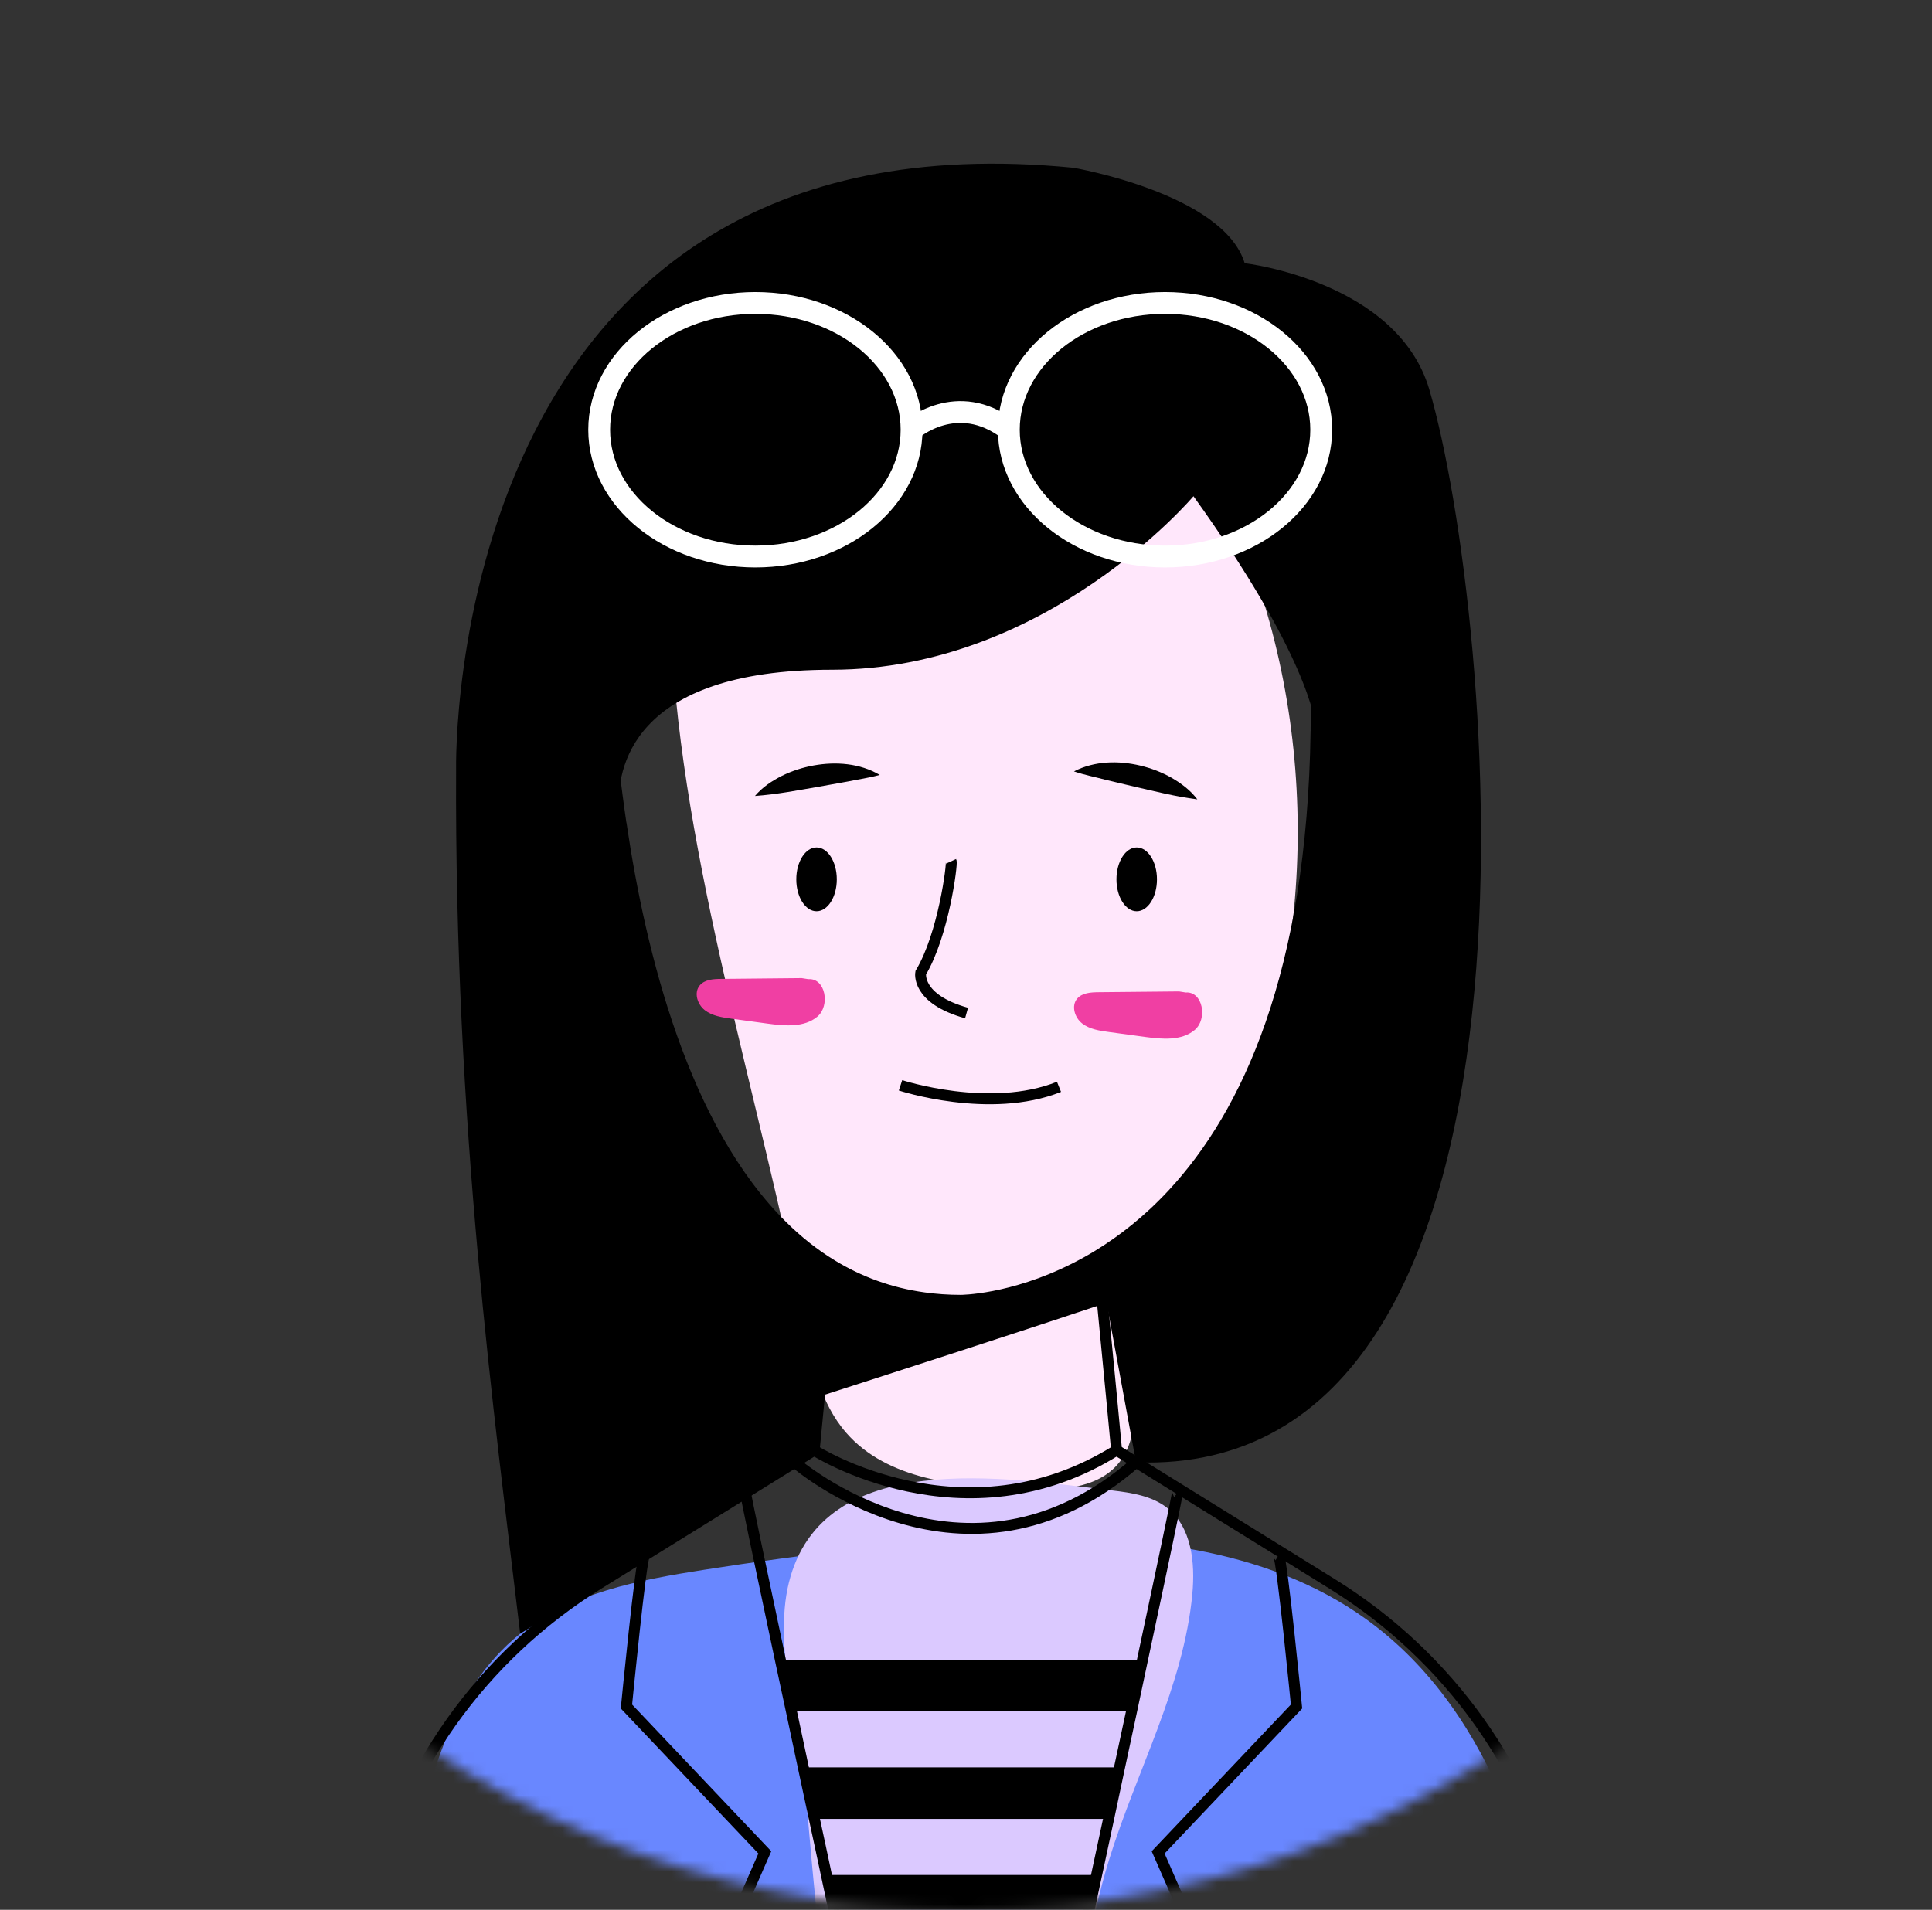 <svg width="177" height="175" viewBox="0 0 177 175" fill="none" xmlns="http://www.w3.org/2000/svg">
<rect x="0" y="0" width="177" height="175" fill="#333333" stroke="none"/>
<mask id="mask0_164_115" style="mask-type:alpha" maskUnits="userSpaceOnUse" x="0" y="0" width="177" height="175">
<ellipse cx="88.5" cy="87.5" rx="88.5" ry="87.5" fill="#D9D9D9"/>
</mask>
<g mask="url(#mask0_164_115)">
<path d="M73.632 121.179C74.329 124.765 75.117 128.527 77.529 131.292C81.295 135.612 87.736 136.192 93.497 136.461C96.761 136.613 100.564 136.533 102.562 133.978C104.037 132.093 103.983 129.5 104.225 127.128C104.999 119.576 109.331 112.925 112.491 106.008C120.588 88.283 121.025 67.284 113.675 49.244C112.652 46.734 111.431 44.205 109.381 42.411C107.075 40.395 103.974 39.529 100.942 39.007C87.177 36.634 60.626 40.027 61.498 58.265C62.48 78.816 69.695 100.955 73.632 121.179Z" fill="#FFE7FB"/>
<path d="M133.775 200.626C136.31 200.696 139.046 200.709 141.11 199.255C144.607 196.793 144.36 191.667 143.676 187.477C141.294 172.881 137.239 157.078 125.157 148.366C115.844 141.651 103.579 140.591 92.061 140.992C82.829 141.314 73.639 142.419 64.514 143.842C58.559 144.77 52.347 145.956 47.656 149.7C41.162 154.883 39.107 163.644 37.45 171.732C36.145 178.097 29.945 192.285 36.036 197.036C41.663 201.425 60.041 198.575 67.091 198.771C89.319 199.389 111.547 199.998 133.775 200.626Z" fill="#6987FF"/>
<path d="M76.96 188.839C77.957 193.148 79.435 197.564 82.644 200.643C85.852 203.721 91.229 204.979 94.866 202.408C99.247 199.312 98.986 192.969 98.995 187.646C99.004 181.815 99.889 175.987 101.609 170.41C104.126 162.256 108.44 154.537 109.237 146.049C109.506 143.191 109.173 139.905 106.886 138.138C105.496 137.064 103.66 136.783 101.908 136.576C92.229 135.433 75.354 132.564 72.27 145.033C70.795 150.993 73.342 159.217 73.894 165.265C74.614 173.162 75.167 181.088 76.96 188.839Z" fill="#DBC9FF"/>
<path d="M73.447 89.628C70.989 89.652 68.529 89.676 66.071 89.7C65.364 89.706 64.562 89.755 64.109 90.292C63.552 90.952 63.882 92.026 64.564 92.56C65.247 93.093 66.153 93.229 67.015 93.346C68.123 93.497 69.232 93.648 70.339 93.799C71.901 94.012 73.674 94.168 74.878 93.162C76.082 92.156 75.629 89.606 74.057 89.724" fill="#F03FA3"/>
<path d="M108.019 90.848C105.56 90.872 103.103 90.895 100.644 90.919C99.937 90.926 99.136 90.975 98.682 91.512C98.125 92.172 98.455 93.246 99.138 93.78C99.819 94.313 100.726 94.449 101.587 94.566C102.695 94.717 103.805 94.868 104.913 95.019C106.474 95.231 108.246 95.388 109.45 94.382C110.654 93.376 110.202 90.826 108.63 90.945" fill="#F03FA3"/>
<path d="M69.167 72.937C69.854 72.122 70.729 71.553 71.641 71.089C72.56 70.635 73.546 70.321 74.559 70.138C76.571 69.779 78.769 69.928 80.597 71.007C79.56 71.295 78.618 71.41 77.682 71.609L74.92 72.105C73.072 72.416 71.263 72.783 69.167 72.937Z" fill="black"/>
<path d="M76.664 80.577C76.664 82.192 75.834 83.5 74.808 83.5C73.784 83.5 72.953 82.192 72.953 80.577C72.953 78.962 73.784 77.653 74.808 77.653C75.834 77.653 76.664 78.962 76.664 80.577Z" fill="black"/>
<path d="M109.693 73.249C107.609 72.978 105.824 72.511 103.997 72.098L101.267 71.449C100.344 71.199 99.409 71.031 98.391 70.685C100.278 69.711 102.481 69.684 104.469 70.154C105.47 70.393 106.436 70.762 107.328 71.266C108.212 71.781 109.053 72.397 109.693 73.249Z" fill="black"/>
<path d="M102.284 80.577C102.284 82.192 103.115 83.5 104.14 83.5C105.165 83.5 105.995 82.192 105.995 80.577C105.995 78.962 105.165 77.653 104.14 77.653C103.115 77.653 102.284 78.962 102.284 80.577Z" fill="black"/>
<path d="M87.143 78.921C87.258 79.172 86.436 85.666 84.352 89.138C84.352 89.138 83.895 91.528 88.551 92.827" stroke="black" stroke-miterlimit="10"/>
<path d="M82.501 99.452C82.501 99.452 90.68 102.133 97.02 99.59" stroke="black" stroke-miterlimit="10"/>
<path d="M76.221 115.92L75.068 127.96L74.592 132.89L71.599 134.75L54.819 145.15C44.128 151.78 36.593 162.38 33.913 174.57L28.825 197.7" stroke="black" stroke-miterlimit="10"/>
<path d="M100.586 115.04L101.011 119.5L101.84 128.09L102.295 132.89L122.069 145.15C132.759 151.78 140.295 162.38 142.975 174.57L148.062 197.7" stroke="black" stroke-miterlimit="10"/>
<path d="M120.542 61.37C120.593 63.26 120.603 65.09 120.572 66.86C120.572 66.9 120.583 66.93 120.583 66.95C120.583 66.96 120.582 66.98 120.572 66.99C120.239 89.3 114.231 102.07 107.474 109.37C105.199 111.83 102.842 113.66 100.587 115.04C99.838 115.5 99.1 115.9 98.382 116.26C92.627 119.15 88.014 119.15 88.014 119.15C86.851 119.15 85.729 119.07 84.657 118.92C81.511 118.49 78.719 117.44 76.221 115.92C74.593 114.93 73.096 113.74 71.731 112.39C62.567 103.41 58.663 87.33 56.923 75.61L56.913 75.6C56.842 75.12 56.772 74.64 56.711 74.18C55.699 66.92 55.517 61.65 55.355 61.37" stroke="black" stroke-miterlimit="10"/>
<path d="M130.948 35.697C136.823 55.719 144.475 135.45 104.077 133.998L100.582 115.04C109.552 109.56 120.123 96.79 120.568 66.99C120.578 66.98 120.578 66.98 120.578 66.98C120.578 66.98 120.578 66.97 120.578 66.95C120.578 66.93 120.568 66.9 120.568 66.86C120.517 65.96 119.748 59.97 109.34 45.47C109.34 45.47 95.919 61.37 76.216 61.37C57.718 61.37 56.483 70.58 56.706 74.18C56.767 75.06 56.908 75.6 56.908 75.6L56.918 75.61C58.921 89.09 63.786 108.35 76.216 115.92L74.588 132.89L47.656 149.7C45.264 129.542 41.625 103.132 41.786 70.422C41.786 70.422 40.553 9.689 98.347 15.376C98.347 15.376 112.096 17.731 114.031 24.119C114.031 24.119 128.024 25.738 130.948 35.697Z" fill="black"/>
<path d="M74.589 132.89C74.589 132.89 88.286 141.66 102.292 132.89" stroke="black" stroke-miterlimit="10"/>
<path d="M72.806 133.998C72.806 133.998 88.457 147.621 104.078 133.998" stroke="black" stroke-miterlimit="10"/>
<path d="M81.274 197.7C81.274 197.7 81.163 197.19 80.96 196.25C80.728 195.18 80.384 193.56 79.949 191.53C79.625 190.03 79.251 188.29 78.847 186.39C78.523 184.91 78.189 183.33 77.825 181.67C77.471 180.02 77.107 178.3 76.723 176.53C76.399 174.99 76.055 173.41 75.711 171.81C75.347 170.1 74.983 168.38 74.609 166.67C74.275 165.09 73.931 163.51 73.597 161.95C73.223 160.2 72.859 158.48 72.505 156.81C72.151 155.19 71.817 153.6 71.493 152.09C69.632 143.33 68.267 136.82 68.308 136.79" stroke="black" stroke-miterlimit="10"/>
<path d="M59.044 142.529C58.725 142.727 57.391 156.37 57.391 156.37L70.069 169.737L66.513 177.853L79.696 190.346" stroke="black" stroke-miterlimit="10"/>
<path d="M94.898 197.7C94.898 197.7 95.01 197.19 95.212 196.25C95.445 195.18 95.788 193.56 96.223 191.53C96.547 190.03 96.921 188.29 97.326 186.39C97.65 184.91 97.993 183.33 98.347 181.67C98.701 180.02 99.076 178.3 99.45 176.53C99.784 174.99 100.117 173.41 100.461 171.81C100.825 170.1 101.19 168.38 101.564 166.67C101.898 165.09 102.241 163.51 102.565 161.95C102.939 160.2 103.314 158.48 103.668 156.81C104.011 155.19 104.355 153.6 104.669 152.09C106.54 143.33 107.905 136.82 107.865 136.79" stroke="black" stroke-miterlimit="10"/>
<path d="M117.128 142.529C117.448 142.727 118.782 156.37 118.782 156.37L106.103 169.737L109.66 177.853L96.477 190.346" stroke="black" stroke-miterlimit="10"/>
<path d="M104.668 152.09C104.354 153.6 104.011 155.19 103.667 156.81H72.505C72.151 155.19 71.817 153.6 71.493 152.09H104.668Z" fill="black"/>
<path d="M102.564 161.95C102.24 163.51 101.896 165.09 101.563 166.67H74.608C74.274 165.09 73.93 163.51 73.597 161.95H102.564Z" fill="black"/>
<path d="M100.462 171.81C100.118 173.41 99.784 174.99 99.45 176.53H76.723C76.4 174.99 76.056 173.41 75.712 171.81H100.462Z" fill="black"/>
<path d="M83.513 39.379C83.513 45.795 77.107 50.997 69.203 50.997C61.3 50.997 54.894 45.795 54.894 39.379C54.894 32.963 61.3 27.761 69.203 27.761C77.107 27.761 83.513 32.963 83.513 39.379Z" stroke="white" stroke-width="2" stroke-miterlimit="10"/>
<path d="M121.043 39.379C121.043 45.795 114.636 50.997 106.733 50.997C98.83 50.997 92.423 45.795 92.423 39.379C92.423 32.963 98.83 27.761 106.733 27.761C114.636 27.761 121.043 32.963 121.043 39.379Z" stroke="white" stroke-width="2" stroke-miterlimit="10"/>
<path d="M83.513 39.379C83.513 39.379 87.656 35.724 92.423 39.379" stroke="white" stroke-width="2" stroke-miterlimit="10"/>
<path d="M101.011 119.5C93.071 122.16 80.752 126.13 75.067 127.96L76.22 115.92C78.719 117.44 81.51 118.49 84.656 118.92C85.728 119.07 86.85 119.15 88.014 119.15C88.014 119.15 92.626 119.15 98.381 116.26C99.099 115.9 99.837 115.5 100.586 115.04L101.011 119.5Z" fill="black"/>
</g>
</svg>
